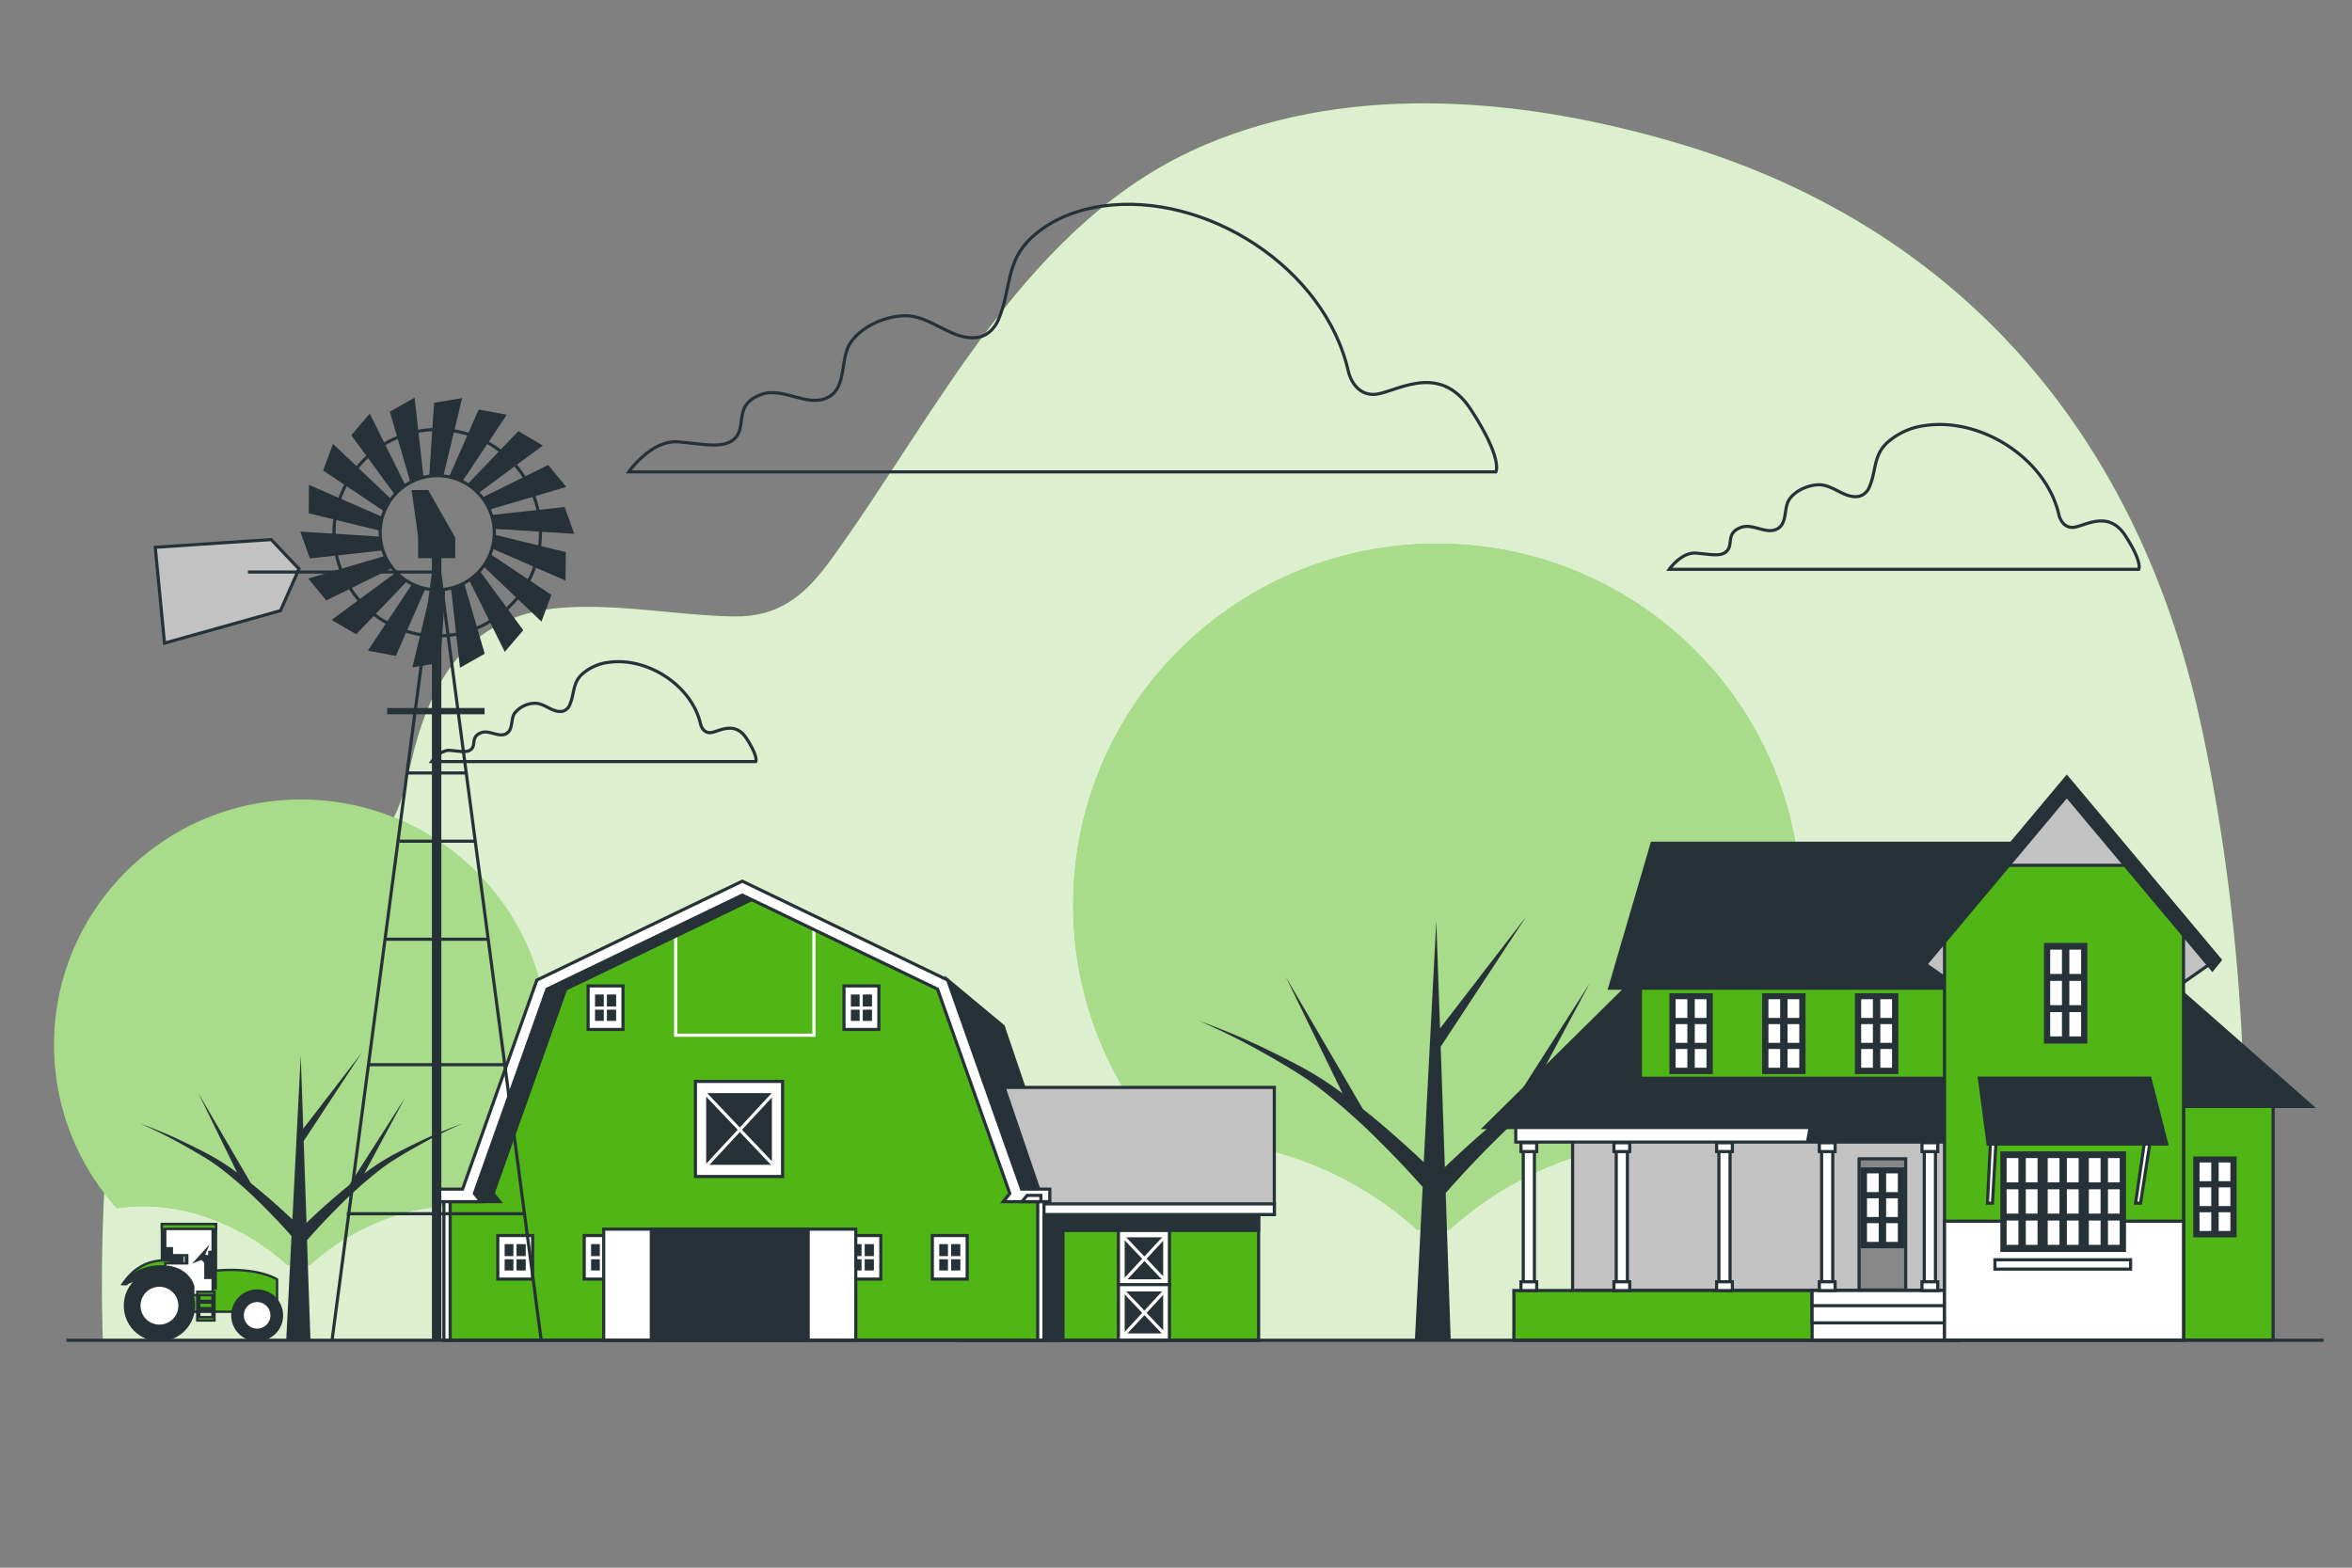 <svg xmlns="http://www.w3.org/2000/svg" viewBox="0 0 750 500"><rect x="0" y="0" width="750" height="500" fill="#808080" stroke="none"/><g id="freepik--background-simple--inject-2"><path d="M713.12,425.68c5.67-64.74,2.35-132.83-11.65-196.24C681.66,139.68,625.91,73,536.36,46.09c-48.62-14.62-103.95-20.18-151.86,0-57.18,24.14-85.11,85-119.54,132.44-8.24,11.36-16.54,18.34-31.07,18.08-18.2-.33-36.51-4.13-54.77-2.77-30.64,2.27-42.65,24.38-48.55,51.59-2.11,9.73-5.49,20-13.49,25.89-3.34,2.47-7.27,4-11.15,5.5-31,12-50.15,19.74-65.27,50-10.5,36.73-7.87,100.57-7.87,100.57H721.87Z" style="fill:#50B615"></path><path d="M713.12,425.68c5.67-64.74,2.35-132.83-11.65-196.24C681.66,139.68,625.91,73,536.36,46.09c-48.62-14.62-103.95-20.18-151.86,0-57.18,24.14-85.11,85-119.54,132.44-8.24,11.36-16.54,18.34-31.07,18.08-18.2-.33-36.51-4.13-54.77-2.77-30.64,2.27-42.65,24.38-48.55,51.59-2.11,9.73-5.49,20-13.49,25.89-3.34,2.47-7.27,4-11.15,5.5-31,12-50.15,19.74-65.27,50-10.5,36.73-7.87,100.57-7.87,100.57H721.87Z" style="fill:#fff;opacity:0.8"></path></g><g id="freepik--Clouds--inject-2"><path d="M430,118.61c-7.34-33-45.37-57.58-78.51-52.87-8.26,1.18-16.3,4.27-22.51,10-8.46,7.78-6.45,16.62-10.64,26.27-1.17,2.68-3.44,5.06-6.32,5.55-8.24,1.42-14.88-6.8-23.23-6.86-6.24-.05-14.22,3.4-17.7,8.79-3.24,5-1,13.78-6.81,17.11-6.53,3.72-14.46-3.36-21.52-.8-8.76,3.19-4.78,9.56-8,13.54s-9.56,2.4-18.33,1.6-15.93,9.56-15.93,9.56H477s2.39-4-8-19.92-24.7-4.78-31.07-4.78S430,118.62,430,118.61Z" style="fill:none;stroke:#263238;stroke-miterlimit:10"></path><path d="M656.58,164.33c-4-17.87-24.57-31.18-42.53-28.63a22.43,22.43,0,0,0-12.18,5.4c-4.59,4.22-3.5,9-5.77,14.23a4.89,4.89,0,0,1-3.42,3c-4.47.76-8.06-3.69-12.58-3.72-3.38,0-7.71,1.84-9.59,4.76-1.76,2.72-.53,7.46-3.69,9.27-3.54,2-7.83-1.82-11.65-.43-4.75,1.72-2.59,5.17-4.32,7.33s-5.18,1.3-9.93.87-8.63,5.17-8.63,5.17H682s1.3-2.15-4.31-10.78-13.38-2.59-16.83-2.59S656.58,164.34,656.58,164.33Z" style="fill:none;stroke:#263238;stroke-miterlimit:10"></path><path d="M223.41,231c-2.75-12.33-16.95-21.51-29.33-19.75a15.47,15.47,0,0,0-8.41,3.73c-3.16,2.9-2.41,6.21-4,9.81a3.34,3.34,0,0,1-2.35,2.07c-3.08.53-5.56-2.54-8.68-2.56a8.4,8.4,0,0,0-6.61,3.28c-1.21,1.88-.37,5.15-2.55,6.39-2.44,1.4-5.4-1.25-8-.29-3.27,1.19-1.78,3.57-3,5.06s-3.57.89-6.85.59-5.95,3.57-5.95,3.57H241s.89-1.49-3-7.44-9.23-1.78-11.61-1.78S223.41,231,223.41,231Z" style="fill:none;stroke:#263238;stroke-miterlimit:10"></path></g><g id="freepik--Trees--inject-2"><path d="M458.22,173.4c-64.08,0-116,51.59-116,115.23a114.39,114.39,0,0,0,29.53,76.81,88.53,88.53,0,0,1,40.64,3.7,111.45,111.45,0,0,1,39.47,23.05h10.39a111.56,111.56,0,0,1,39.47-23.05,88.57,88.57,0,0,1,42.71-3.38,114.34,114.34,0,0,0,29.83-77.13C574.24,225,522.3,173.4,458.22,173.4Z" style="fill:#50B615"></path><path d="M458.22,173.4c-64.08,0-116,51.59-116,115.23a114.39,114.39,0,0,0,29.53,76.81,88.53,88.53,0,0,1,40.64,3.7,111.45,111.45,0,0,1,39.47,23.05h10.39a111.56,111.56,0,0,1,39.47-23.05,88.57,88.57,0,0,1,42.71-3.38,114.34,114.34,0,0,0,29.83-77.13C574.24,225,522.3,173.4,458.22,173.4Z" style="fill:#fff;opacity:0.5"></path><path d="M512.23,334.85q-5.36,2.59-10.6,5.38a104.4,104.4,0,0,0-10.14,6.25c-1.21.84-2.4,1.71-3.58,2.58l19-35.41-26.08,40.84q-4,3.19-7.78,6.51c-4.21,3.67-8.31,7.4-12.32,11.25l-1.33-38.41,27.29-41.54L459.2,328,458,293.65l-2,38.47h0l-2,38.56q-5.22-4.95-10.66-9.69c-2.86-2.48-5.78-4.93-8.76-7.3L410,311.57l18.12,37.17c-1-.76-2.07-1.52-3.14-2.26a104.24,104.24,0,0,0-10.13-6.25q-5.24-2.79-10.6-5.38a217.33,217.33,0,0,0-21.95-9.28,214.81,214.81,0,0,1,21.15,10.55q5.13,2.89,10.12,6a98.9,98.9,0,0,1,9.39,6.67,204.85,204.85,0,0,1,17,15.31c4.73,4.69,9.32,9.54,13.7,14.47l-2.49,48.93h11.43L461,380.51c4.9-5.6,10.11-11.13,15.47-16.45a206.46,206.46,0,0,1,17-15.31,99,99,0,0,1,9.4-6.67c3.32-2.05,6.7-4,10.11-6a215,215,0,0,1,21.16-10.55A217.33,217.33,0,0,0,512.23,334.85Z" style="fill:#263238"></path><path d="M96,255c-43.5,0-78.76,35-78.76,78.22a77.65,77.65,0,0,0,20,52.13,60.09,60.09,0,0,1,27.59,2.51A75.56,75.56,0,0,1,91.7,403.52h7.06a75.76,75.76,0,0,1,26.79-15.65,60.17,60.17,0,0,1,29-2.29,77.6,77.6,0,0,0,20.25-52.35C174.79,290,139.53,255,96,255Z" style="fill:#50B615"></path><path d="M96,255c-43.5,0-78.76,35-78.76,78.22a77.65,77.65,0,0,0,20,52.13,60.09,60.09,0,0,1,27.59,2.51A75.56,75.56,0,0,1,91.7,403.52h7.06a75.76,75.76,0,0,1,26.79-15.65,60.17,60.17,0,0,1,29-2.29,77.6,77.6,0,0,0,20.25-52.35C174.79,290,139.53,255,96,255Z" style="fill:#fff;opacity:0.5"></path><path d="M132.7,364.6c-2.43,1.17-4.83,2.38-7.2,3.65a69.72,69.72,0,0,0-6.88,4.24c-.82.57-1.63,1.16-2.43,1.75l12.9-24-17.7,27.72c-1.8,1.44-3.56,2.92-5.29,4.42-2.86,2.49-5.64,5-8.36,7.64l-.9-26.08,18.52-28.2L96.7,360l-.8-23.34-1.33,26.11h0l-1.33,26.17c-2.37-2.24-4.78-4.42-7.24-6.57-2-1.69-3.92-3.35-6-5L63.31,348.79,75.61,374c-.71-.51-1.41-1-2.13-1.53a69.72,69.72,0,0,0-6.88-4.24c-2.37-1.27-4.77-2.48-7.2-3.65a145.84,145.84,0,0,0-14.9-6.3,145.51,145.51,0,0,1,14.36,7.16c2.32,1.31,4.61,2.65,6.87,4A68.5,68.5,0,0,1,72.1,374a137.85,137.85,0,0,1,11.57,10.4c3.2,3.18,6.32,6.47,9.29,9.82l-1.69,33.21H99l-1.1-31.87c3.33-3.8,6.87-7.55,10.5-11.16A139.31,139.31,0,0,1,120,374a68.65,68.65,0,0,1,6.38-4.53c2.26-1.39,4.55-2.73,6.87-4a145.51,145.51,0,0,1,14.36-7.16A145.84,145.84,0,0,0,132.7,364.6Z" style="fill:#263238"></path></g><g id="freepik--House--inject-2"><rect x="501.47" y="360.82" width="119.62" height="50.79" style="fill:#c2c2c2;stroke:#263238;stroke-miterlimit:10"></rect><rect x="483.34" y="357.54" width="140.89" height="6.71" style="fill:#fff;stroke:#263238;stroke-miterlimit:10"></rect><polygon points="521.24 312.39 473.42 359.62 577.21 359.62 576.41 363.99 624.43 363.99 624.43 310.04 523.43 310.04 521.24 312.39" style="fill:#263238;stroke:#263238;stroke-miterlimit:10"></polygon><rect x="523.1" y="310.04" width="102.05" height="33.86" style="fill:#50B615;stroke:#263238;stroke-miterlimit:10"></rect><polygon points="661.57 315.18 513.29 315.18 526.83 268.94 661.57 268.94 661.57 315.18" style="fill:#263238;stroke:#263238;stroke-miterlimit:10"></polygon><rect x="532.83" y="317.28" width="12.84" height="24.79" style="fill:#263238;stroke:#263238;stroke-miterlimit:10"></rect><rect x="533.82" y="318.19" width="4.74" height="6.97" style="fill:#fff;stroke:#263238;stroke-miterlimit:10"></rect><rect x="539.92" y="318.19" width="4.74" height="6.97" style="fill:#fff;stroke:#263238;stroke-miterlimit:10"></rect><rect x="533.82" y="326.13" width="4.74" height="6.97" style="fill:#fff;stroke:#263238;stroke-miterlimit:10"></rect><rect x="539.92" y="326.13" width="4.74" height="6.97" style="fill:#fff;stroke:#263238;stroke-miterlimit:10"></rect><rect x="533.82" y="334.07" width="4.74" height="6.97" style="fill:#fff;stroke:#263238;stroke-miterlimit:10"></rect><rect x="539.92" y="334.07" width="4.74" height="6.97" style="fill:#fff;stroke:#263238;stroke-miterlimit:10"></rect><rect x="562.41" y="317.28" width="12.84" height="24.79" style="fill:#263238;stroke:#263238;stroke-miterlimit:10"></rect><rect x="563.41" y="318.19" width="4.74" height="6.97" style="fill:#fff;stroke:#263238;stroke-miterlimit:10"></rect><rect x="569.51" y="318.19" width="4.74" height="6.97" style="fill:#fff;stroke:#263238;stroke-miterlimit:10"></rect><rect x="563.41" y="326.13" width="4.74" height="6.97" style="fill:#fff;stroke:#263238;stroke-miterlimit:10"></rect><rect x="569.51" y="326.13" width="4.74" height="6.97" style="fill:#fff;stroke:#263238;stroke-miterlimit:10"></rect><rect x="563.41" y="334.07" width="4.74" height="6.97" style="fill:#fff;stroke:#263238;stroke-miterlimit:10"></rect><rect x="569.51" y="334.07" width="4.74" height="6.97" style="fill:#fff;stroke:#263238;stroke-miterlimit:10"></rect><rect x="591.99" y="317.28" width="12.84" height="24.79" style="fill:#263238;stroke:#263238;stroke-miterlimit:10"></rect><rect x="592.99" y="318.19" width="4.74" height="6.97" style="fill:#fff;stroke:#263238;stroke-miterlimit:10"></rect><rect x="599.09" y="318.19" width="4.74" height="6.97" style="fill:#fff;stroke:#263238;stroke-miterlimit:10"></rect><rect x="592.99" y="326.13" width="4.74" height="6.97" style="fill:#fff;stroke:#263238;stroke-miterlimit:10"></rect><rect x="599.09" y="326.13" width="4.74" height="6.97" style="fill:#fff;stroke:#263238;stroke-miterlimit:10"></rect><rect x="592.99" y="334.07" width="4.74" height="6.97" style="fill:#fff;stroke:#263238;stroke-miterlimit:10"></rect><rect x="599.09" y="334.07" width="4.74" height="6.97" style="fill:#fff;stroke:#263238;stroke-miterlimit:10"></rect><rect x="482.74" y="411.6" width="141.56" height="15.86" style="fill:#50B615;stroke:#263238;stroke-miterlimit:10"></rect><rect x="577.84" y="411.6" width="46.46" height="15.86" style="fill:#fff;stroke:#263238;stroke-miterlimit:10"></rect><rect x="577.84" y="411.6" width="46.46" height="10.32" style="fill:#fff;stroke:#263238;stroke-miterlimit:10"></rect><rect x="577.84" y="411.6" width="46.46" height="4.83" style="fill:#fff;stroke:#263238;stroke-miterlimit:10"></rect><rect x="696.27" y="350.29" width="28.58" height="77.1" style="fill:#50B615;stroke:#263238;stroke-miterlimit:10"></rect><polygon points="693.31 352.89 737.17 352.89 693.64 314.58 693.31 352.89" style="fill:#263238;stroke:#263238;stroke-miterlimit:10"></polygon><rect x="699.88" y="369.35" width="12.84" height="24.79" style="fill:#263238;stroke:#263238;stroke-miterlimit:10"></rect><rect x="700.88" y="370.26" width="4.74" height="6.97" style="fill:#fff;stroke:#263238;stroke-miterlimit:10"></rect><rect x="706.98" y="370.26" width="4.74" height="6.97" style="fill:#fff;stroke:#263238;stroke-miterlimit:10"></rect><rect x="700.88" y="378.2" width="4.74" height="6.97" style="fill:#fff;stroke:#263238;stroke-miterlimit:10"></rect><rect x="706.98" y="378.2" width="4.74" height="6.97" style="fill:#fff;stroke:#263238;stroke-miterlimit:10"></rect><rect x="700.88" y="386.14" width="4.74" height="6.97" style="fill:#fff;stroke:#263238;stroke-miterlimit:10"></rect><rect x="706.98" y="386.14" width="4.74" height="6.97" style="fill:#fff;stroke:#263238;stroke-miterlimit:10"></rect><polygon points="705.12 307.16 694.99 314.25 694.99 291.81 705.12 307.16" style="fill:#c2c2c2;stroke:#263238;stroke-miterlimit:10"></polygon><polygon points="613.5 307.16 623.62 314.25 623.62 291.81 613.5 307.16" style="fill:#c2c2c2;stroke:#263238;stroke-miterlimit:10"></polygon><polygon points="696.27 427.39 620.07 427.39 620.07 297.53 658.37 252.56 696.27 297.53 696.27 427.39" style="fill:#50B615;stroke:#263238;stroke-miterlimit:10"></polygon><polygon points="678.1 275.98 658.37 252.56 638.42 275.98 678.1 275.98" style="fill:#c2c2c2;stroke:#263238;stroke-miterlimit:10"></polygon><rect x="620.07" y="389.49" width="76.2" height="37.9" style="fill:#fff;stroke:#263238;stroke-miterlimit:10"></rect><rect x="638.37" y="367.71" width="12.85" height="31.1" style="fill:#263238;stroke:#263238;stroke-miterlimit:10"></rect><rect x="639.37" y="368.86" width="4.75" height="8.75" style="fill:#fff;stroke:#263238;stroke-miterlimit:10"></rect><rect x="645.48" y="368.86" width="4.75" height="8.75" style="fill:#fff;stroke:#263238;stroke-miterlimit:10"></rect><rect x="639.37" y="378.82" width="4.75" height="8.75" style="fill:#fff;stroke:#263238;stroke-miterlimit:10"></rect><rect x="645.48" y="378.82" width="4.75" height="8.75" style="fill:#fff;stroke:#263238;stroke-miterlimit:10"></rect><rect x="639.37" y="388.78" width="4.75" height="8.75" style="fill:#fff;stroke:#263238;stroke-miterlimit:10"></rect><rect x="645.48" y="388.78" width="4.75" height="8.75" style="fill:#fff;stroke:#263238;stroke-miterlimit:10"></rect><rect x="651.47" y="367.71" width="12.85" height="31.1" style="fill:#263238;stroke:#263238;stroke-miterlimit:10"></rect><rect x="652.47" y="368.86" width="4.75" height="8.75" style="fill:#fff;stroke:#263238;stroke-miterlimit:10"></rect><rect x="658.58" y="368.86" width="4.75" height="8.75" style="fill:#fff;stroke:#263238;stroke-miterlimit:10"></rect><rect x="652.47" y="378.82" width="4.75" height="8.75" style="fill:#fff;stroke:#263238;stroke-miterlimit:10"></rect><rect x="658.58" y="378.82" width="4.75" height="8.75" style="fill:#fff;stroke:#263238;stroke-miterlimit:10"></rect><rect x="652.47" y="388.78" width="4.75" height="8.75" style="fill:#fff;stroke:#263238;stroke-miterlimit:10"></rect><rect x="658.58" y="388.78" width="4.75" height="8.75" style="fill:#fff;stroke:#263238;stroke-miterlimit:10"></rect><rect x="664.58" y="367.71" width="12.85" height="31.1" style="fill:#263238;stroke:#263238;stroke-miterlimit:10"></rect><rect x="665.58" y="368.86" width="4.75" height="8.75" style="fill:#fff;stroke:#263238;stroke-miterlimit:10"></rect><rect x="671.68" y="368.86" width="4.75" height="8.75" style="fill:#fff;stroke:#263238;stroke-miterlimit:10"></rect><rect x="665.58" y="378.82" width="4.75" height="8.75" style="fill:#fff;stroke:#263238;stroke-miterlimit:10"></rect><rect x="671.68" y="378.82" width="4.75" height="8.75" style="fill:#fff;stroke:#263238;stroke-miterlimit:10"></rect><rect x="665.58" y="388.78" width="4.75" height="8.75" style="fill:#fff;stroke:#263238;stroke-miterlimit:10"></rect><rect x="671.68" y="388.78" width="4.75" height="8.75" style="fill:#fff;stroke:#263238;stroke-miterlimit:10"></rect><rect x="636.14" y="401.79" width="43.26" height="2.98" style="fill:#fff;stroke:#263238;stroke-miterlimit:10"></rect><polygon points="612.16 309.42 612.54 309.42 659.06 253.88 705.47 309.27 707.98 306.17 659.06 247.78 609.72 306.69 612.16 309.42" style="fill:#263238;stroke:#263238;stroke-miterlimit:10"></polygon><rect x="485.73" y="366.44" width="3.56" height="42.5" style="fill:#fff;stroke:#263238;stroke-miterlimit:10"></rect><rect x="485" y="364.47" width="5.02" height="2.81" style="fill:#fff;stroke:#263238;stroke-miterlimit:10"></rect><rect x="485" y="408.81" width="5.02" height="2.81" style="fill:#fff;stroke:#263238;stroke-miterlimit:10"></rect><rect x="515.38" y="366.44" width="3.56" height="42.5" style="fill:#fff;stroke:#263238;stroke-miterlimit:10"></rect><rect x="514.65" y="364.47" width="5.03" height="2.81" style="fill:#fff;stroke:#263238;stroke-miterlimit:10"></rect><rect x="514.65" y="408.81" width="5.03" height="2.81" style="fill:#fff;stroke:#263238;stroke-miterlimit:10"></rect><rect x="548.12" y="366.44" width="3.56" height="42.5" style="fill:#fff;stroke:#263238;stroke-miterlimit:10"></rect><rect x="547.39" y="364.47" width="5.02" height="2.81" style="fill:#fff;stroke:#263238;stroke-miterlimit:10"></rect><rect x="547.39" y="408.81" width="5.02" height="2.81" style="fill:#fff;stroke:#263238;stroke-miterlimit:10"></rect><rect x="580.87" y="366.44" width="3.56" height="42.5" style="fill:#fff;stroke:#263238;stroke-miterlimit:10"></rect><rect x="580.14" y="364.47" width="5.03" height="2.81" style="fill:#fff;stroke:#263238;stroke-miterlimit:10"></rect><rect x="580.14" y="408.81" width="5.03" height="2.81" style="fill:#fff;stroke:#263238;stroke-miterlimit:10"></rect><rect x="613.61" y="366.44" width="3.56" height="42.5" style="fill:#fff;stroke:#263238;stroke-miterlimit:10"></rect><rect x="612.88" y="364.47" width="5.03" height="2.81" style="fill:#fff;stroke:#263238;stroke-miterlimit:10"></rect><rect x="612.88" y="408.81" width="5.03" height="2.81" style="fill:#fff;stroke:#263238;stroke-miterlimit:10"></rect><rect x="592.83" y="369.59" width="14.85" height="41.84" style="fill:#878787;stroke:#263238;stroke-miterlimit:10"></rect><rect x="593.84" y="372.83" width="12.84" height="24.79" style="fill:#263238;stroke:#263238;stroke-miterlimit:10"></rect><rect x="594.84" y="373.74" width="4.74" height="6.97" style="fill:#fff;stroke:#263238;stroke-miterlimit:10"></rect><rect x="600.94" y="373.74" width="4.74" height="6.97" style="fill:#fff;stroke:#263238;stroke-miterlimit:10"></rect><rect x="594.84" y="381.68" width="4.74" height="6.97" style="fill:#fff;stroke:#263238;stroke-miterlimit:10"></rect><rect x="600.94" y="381.68" width="4.74" height="6.97" style="fill:#fff;stroke:#263238;stroke-miterlimit:10"></rect><rect x="594.84" y="389.62" width="4.74" height="6.97" style="fill:#fff;stroke:#263238;stroke-miterlimit:10"></rect><rect x="600.94" y="389.62" width="4.74" height="6.97" style="fill:#fff;stroke:#263238;stroke-miterlimit:10"></rect><rect x="652.26" y="301.24" width="12.85" height="31.1" style="fill:#263238;stroke:#263238;stroke-miterlimit:10"></rect><rect x="653.26" y="302.38" width="4.75" height="8.75" style="fill:#fff;stroke:#263238;stroke-miterlimit:10"></rect><rect x="659.37" y="302.38" width="4.75" height="8.75" style="fill:#fff;stroke:#263238;stroke-miterlimit:10"></rect><rect x="653.26" y="312.34" width="4.75" height="8.75" style="fill:#fff;stroke:#263238;stroke-miterlimit:10"></rect><rect x="659.37" y="312.34" width="4.75" height="8.75" style="fill:#fff;stroke:#263238;stroke-miterlimit:10"></rect><rect x="653.26" y="322.3" width="4.75" height="8.75" style="fill:#fff;stroke:#263238;stroke-miterlimit:10"></rect><rect x="659.37" y="322.3" width="4.75" height="8.75" style="fill:#fff;stroke:#263238;stroke-miterlimit:10"></rect><polygon points="634.75 363.29 633.76 383.73 635.35 383.73 636.54 363.29 634.75 363.29" style="fill:#fff;stroke:#263238;stroke-miterlimit:10"></polygon><polygon points="683.97 363.29 680.99 383.73 682.58 383.73 685.75 363.29 683.97 363.29" style="fill:#fff;stroke:#263238;stroke-miterlimit:10"></polygon><polygon points="690.91 364.88 633.96 364.88 631.18 343.85 685.55 343.85 690.91 364.88" style="fill:#263238;stroke:#263238;stroke-miterlimit:10"></polygon></g><g id="freepik--Tractor--inject-2"><rect x="51.62" y="390.4" width="17.26" height="22.67" style="fill:#263238;stroke:#263238;stroke-miterlimit:10;stroke-width:0.75px"></rect><rect x="58.22" y="391.96" width="1.04" height="21.11" style="fill:#fff;stroke:#263238;stroke-miterlimit:10;stroke-width:0.75px"></rect><rect x="51.62" y="390.4" width="17.26" height="1.69" style="fill:#50B615;stroke:#263238;stroke-miterlimit:10;stroke-width:0.75px"></rect><path d="M61.16,418.37h27.2V408.05s-6.07-4-19.58-2.8v5.69H63s-1.74-6.27-5.79-8-12.54-1.84-18,6.56h1.07a8,8,0,0,1,5.49-1.84h9.84v10.71Z" style="fill:#50B615;stroke:#263238;stroke-miterlimit:10;stroke-width:0.75px"></path><polygon points="65.5 407.57 65.5 402.65 64.35 401.39 62.61 402.07 63.79 400.78 65.6 398.79 64.93 400.33 66.76 400.91 66.76 399.27 67.81 399.27 67.81 391.96 52.69 391.96 52.69 398.11 54.8 398.11 54.8 400.33 59.72 400.33 59.72 402.94 52.69 402.94 52.69 413.06 67.81 413.06 67.81 407.57 65.5 407.57" style="fill:#fff;stroke:#263238;stroke-miterlimit:10;stroke-width:0.75px"></polygon><path d="M62.9,412v9.17h5.5V412Zm4.86,1.06v1.84H63.54v-1.84Zm0,2.41v1.74H63.54v-1.74Zm-4.22,4.63v-2.31h4.22v2.31Z" style="fill:#50B615;stroke:#263238;stroke-miterlimit:10;stroke-width:0.75px"></path><path d="M39.17,409.5s3.86-5.7,12.45-5.6,10,6.37,10,6.37v3H45.15L44.77,408s-3.38.39-4.53,1.55Z" style="fill:#263238;stroke:#263238;stroke-miterlimit:10;stroke-width:0.75px"></path><circle cx="50.84" cy="416.44" r="11" style="fill:#263238;stroke:#263238;stroke-miterlimit:10;stroke-width:0.75px"></circle><circle cx="50.84" cy="416.44" r="6.41" style="fill:#fff;stroke:#263238;stroke-miterlimit:10;stroke-width:0.75px"></circle><circle cx="82" cy="419.53" r="7.91" transform="translate(-336.97 334.74) rotate(-67.5)" style="fill:#263238;stroke:#263238;stroke-miterlimit:10;stroke-width:0.75px"></circle><path d="M86.61,419.53a4.61,4.61,0,1,0-4.61,4.6A4.61,4.61,0,0,0,86.61,419.53Z" style="fill:#fff;stroke:#263238;stroke-miterlimit:10;stroke-width:0.75px"></path></g><g id="freepik--farm-house--inject-2"><polygon points="302.19 312.59 319.9 327.32 334.63 370.71 320.69 370.71 302.19 312.59" style="fill:#263238;stroke:#263238;stroke-miterlimit:10"></polygon><rect x="305.6" y="346.82" width="100.75" height="40.55" style="fill:#c2c2c2;stroke:#263238;stroke-miterlimit:10"></rect><rect x="305.6" y="386.92" width="95.75" height="40.55" style="fill:#50B615;stroke:#263238;stroke-miterlimit:10"></rect><rect x="305.6" y="386.92" width="33.36" height="40.55" style="fill:#263238;stroke:#263238;stroke-miterlimit:10"></rect><rect x="305.6" y="386.92" width="95.75" height="5.53" style="fill:#263238;stroke:#263238;stroke-miterlimit:10"></rect><polygon points="305.6 387.36 332.03 387.36 331.91 381.26 320.17 346.82 305.6 346.82 305.6 387.36" style="fill:#263238;stroke:#263238;stroke-miterlimit:10"></polygon><rect x="305.6" y="383.97" width="100.75" height="3.39" style="fill:#fff;stroke:#263238;stroke-miterlimit:10"></rect><polygon points="331.91 381.26 331.91 427.46 142.55 427.46 142.55 381.26 149.17 381.26 149 381.05 172.8 314.03 215.45 293.49 236.69 283.26 259.54 294.26 300.58 314.03 324.27 381.05 324.1 381.26 331.91 381.26" style="fill:#50B615;stroke:#263238;stroke-miterlimit:10"></polygon><rect x="330.91" y="381.26" width="2" height="46.2" style="fill:#fff;stroke:#263238;stroke-miterlimit:10"></rect><rect x="141.55" y="381.26" width="2" height="46.2" style="fill:#fff;stroke:#263238;stroke-miterlimit:10"></rect><rect x="269.75" y="394.06" width="11.12" height="13.89" style="fill:#fff;stroke:#263238;stroke-miterlimit:10"></rect><rect x="271.94" y="396.8" width="6.73" height="8.41" style="fill:#263238"></rect><line x1="275.23" y1="395.05" x2="275.23" y2="406.7" style="fill:none;stroke:#fff;stroke-miterlimit:10"></line><line x1="270.41" y1="401.13" x2="279.79" y2="401.13" style="fill:none;stroke:#fff;stroke-miterlimit:10"></line><rect x="297.3" y="394.06" width="11.12" height="13.89" style="fill:#fff;stroke:#263238;stroke-miterlimit:10"></rect><rect x="299.5" y="396.8" width="6.73" height="8.41" style="fill:#263238"></rect><line x1="302.79" y1="395.05" x2="302.79" y2="406.7" style="fill:none;stroke:#fff;stroke-miterlimit:10"></line><line x1="297.97" y1="401.13" x2="307.35" y2="401.13" style="fill:none;stroke:#fff;stroke-miterlimit:10"></line><rect x="221.76" y="344.91" width="27.79" height="30.33" style="fill:#fff;stroke:#263238;stroke-miterlimit:10"></rect><rect x="225.18" y="348.64" width="20.96" height="22.87" style="fill:#263238"></rect><line x1="223.06" y1="374.19" x2="247.61" y2="347.71" style="fill:none;stroke:#fff;stroke-miterlimit:10"></line><line x1="248.02" y1="373.07" x2="223.54" y2="347.31" style="fill:none;stroke:#fff;stroke-miterlimit:10"></line><rect x="356.64" y="392.45" width="16.27" height="17.75" style="fill:#fff;stroke:#263238;stroke-miterlimit:10"></rect><rect x="358.64" y="394.63" width="12.27" height="13.39" style="fill:#263238"></rect><line x1="357.4" y1="409.58" x2="371.77" y2="394.08" style="fill:none;stroke:#fff;stroke-miterlimit:10"></line><line x1="372.01" y1="408.93" x2="357.68" y2="393.85" style="fill:none;stroke:#fff;stroke-miterlimit:10"></line><rect x="356.64" y="409.71" width="16.27" height="17.75" style="fill:#fff;stroke:#263238;stroke-miterlimit:10"></rect><rect x="358.64" y="411.89" width="12.27" height="13.39" style="fill:#263238"></rect><line x1="357.4" y1="426.84" x2="371.77" y2="411.34" style="fill:none;stroke:#fff;stroke-miterlimit:10"></line><line x1="372.01" y1="426.19" x2="357.68" y2="411.11" style="fill:none;stroke:#fff;stroke-miterlimit:10"></line><rect x="269.13" y="314.45" width="11.12" height="13.89" style="fill:#fff;stroke:#263238;stroke-miterlimit:10"></rect><rect x="271.33" y="317.19" width="6.73" height="8.41" style="fill:#263238"></rect><line x1="274.62" y1="315.44" x2="274.62" y2="327.09" style="fill:none;stroke:#fff;stroke-miterlimit:10"></line><line x1="269.8" y1="321.52" x2="279.18" y2="321.52" style="fill:none;stroke:#fff;stroke-miterlimit:10"></line><rect x="187.54" y="314.45" width="11.12" height="13.89" style="fill:#fff;stroke:#263238;stroke-miterlimit:10"></rect><rect x="189.74" y="317.19" width="6.73" height="8.41" style="fill:#263238"></rect><line x1="193.03" y1="315.44" x2="193.03" y2="327.09" style="fill:none;stroke:#fff;stroke-miterlimit:10"></line><line x1="188.21" y1="321.52" x2="197.59" y2="321.52" style="fill:none;stroke:#fff;stroke-miterlimit:10"></line><rect x="158.73" y="394.06" width="11.11" height="13.89" style="fill:#fff;stroke:#263238;stroke-miterlimit:10"></rect><rect x="160.92" y="396.8" width="6.73" height="8.41" style="fill:#263238"></rect><line x1="164.21" y1="395.05" x2="164.21" y2="406.7" style="fill:none;stroke:#fff;stroke-miterlimit:10"></line><line x1="159.4" y1="401.13" x2="168.77" y2="401.13" style="fill:none;stroke:#fff;stroke-miterlimit:10"></line><rect x="186.29" y="394.06" width="11.11" height="13.89" style="fill:#fff;stroke:#263238;stroke-miterlimit:10"></rect><rect x="188.48" y="396.8" width="6.73" height="8.41" style="fill:#263238"></rect><line x1="191.77" y1="395.05" x2="191.77" y2="406.7" style="fill:none;stroke:#fff;stroke-miterlimit:10"></line><line x1="186.95" y1="401.13" x2="196.33" y2="401.13" style="fill:none;stroke:#fff;stroke-miterlimit:10"></line><rect x="192.51" y="392.03" width="80.38" height="35.43" style="fill:#fff;stroke:#263238;stroke-miterlimit:10"></rect><rect x="207.69" y="392.03" width="50.02" height="35.43" style="fill:#263238;stroke:#263238;stroke-miterlimit:10"></rect><polygon points="259.54 294.26 259.54 330.18 215.45 330.18 215.45 293.49 236.69 283.26 259.54 294.26" style="fill:none;stroke:#fff;stroke-miterlimit:10"></polygon><polygon points="157.23 380.66 180.38 315.48 241.98 285.81 237.24 283.52 214.65 293.88 173.41 313.74 150.14 379.26 149.63 379.26 149 381.05 149.17 381.26 144.83 381.26 144.83 383.26 159.34 383.26 157.23 380.66" style="fill:#263238;stroke:#263238;stroke-miterlimit:10"></polygon><polygon points="334.76 383.26 319.91 383.26 322.01 380.66 298.97 315.48 236.69 285.48 174.41 315.48 151.26 380.66 153.37 383.26 138.86 383.26 138.86 379.26 147.51 379.26 171.19 312.59 236.69 281.04 302.19 312.59 325.76 379.26 334.76 379.26 334.76 383.26" style="fill:#fff;stroke:#263238;stroke-miterlimit:10"></polygon><polygon points="325.88 383.26 331.91 383.26 331.91 381.26 327.5 381.26 325.88 383.26" style="fill:#fff;stroke:#263238;stroke-miterlimit:10"></polygon></g><g id="freepik--Windmill--inject-2"><polygon points="124.3 131.31 130.88 153.9 135.05 152.14 132.2 126.83 124.3 131.31" style="fill:#263238"></polygon><polygon points="112.02 138.81 125.92 157.79 129.24 154.72 117.9 131.91 112.02 138.81" style="fill:#263238"></polygon><polygon points="103.04 150.07 122.59 163.14 124.66 159.12 106.2 141.56 103.04 150.07" style="fill:#263238"></polygon><polygon points="98.45 163.71 121.3 169.31 121.86 164.82 98.51 154.64 98.45 163.71" style="fill:#263238"></polygon><polygon points="98.8 178.1 122.18 175.55 121.18 171.14 95.76 169.55 98.8 178.1" style="fill:#263238"></polygon><polygon points="104.05 191.51 125.15 181.11 122.7 177.31 98.27 184.51 104.05 191.51" style="fill:#263238"></polygon><polygon points="113.58 202.3 129.85 185.31 126.24 182.58 105.75 197.71 113.58 202.3" style="fill:#263238"></polygon><polygon points="126.22 209.19 135.69 187.66 131.38 186.33 117.29 207.55 126.22 209.19" style="fill:#263238"></polygon><polygon points="140.45 211.34 141.99 187.87 137.48 188.09 131.5 212.85 140.45 211.34" style="fill:#263238"></polygon><polygon points="154.56 208.5 147.99 185.91 143.82 187.67 146.67 212.98 154.56 208.5" style="fill:#263238"></polygon><polygon points="166.85 201 152.94 182.02 149.63 185.09 160.96 207.91 166.85 201" style="fill:#263238"></polygon><polygon points="175.83 189.74 156.27 176.67 154.21 180.69 172.66 198.25 175.83 189.74" style="fill:#263238"></polygon><polygon points="180.42 176.1 157.57 170.5 157.01 174.99 180.35 185.18 180.42 176.1" style="fill:#263238"></polygon><polygon points="180.07 161.71 156.68 164.26 157.69 168.67 183.11 170.26 180.07 161.71" style="fill:#263238"></polygon><polygon points="174.81 148.3 153.71 158.7 156.16 162.5 180.59 155.3 174.81 148.3" style="fill:#263238"></polygon><polygon points="165.29 137.51 149.02 154.5 152.62 157.23 173.12 142.1 165.29 137.51" style="fill:#263238"></polygon><polygon points="152.65 130.62 143.17 152.15 147.49 153.48 161.58 132.26 152.65 130.62" style="fill:#263238"></polygon><polygon points="138.41 128.47 136.87 151.94 141.39 151.72 147.37 126.96 138.41 128.47" style="fill:#263238"></polygon><circle cx="139.43" cy="169.91" r="32.92" style="fill:none;stroke:#263238;stroke-miterlimit:10"></circle><circle cx="139.43" cy="169.91" r="18.2" style="fill:none;stroke:#263238;stroke-miterlimit:10"></circle><line x1="139.23" y1="175.04" x2="105.89" y2="427.42" style="fill:none;stroke:#263238;stroke-miterlimit:10"></line><line x1="139.23" y1="175.04" x2="172.57" y2="427.42" style="fill:none;stroke:#263238;stroke-miterlimit:10"></line><line x1="139.23" y1="175.04" x2="139.23" y2="427.46" style="fill:none;stroke:#263238;stroke-miterlimit:10;stroke-width:3px"></line><polygon points="133.81 177.51 144.65 177.51 144.65 171.59 136.27 156.8 131.83 156.8 133.81 171.1 133.81 177.51" style="fill:#263238;stroke:#263238;stroke-miterlimit:10"></polygon><polygon points="86.48 172.09 95.35 181.45 89.44 194.76 52.46 205.12 49.5 174.55 86.48 172.09" style="fill:#c2c2c2;stroke:#263238;stroke-miterlimit:10"></polygon><line x1="139.23" y1="182.44" x2="79.08" y2="182.44" style="fill:#fff;stroke:#263238;stroke-miterlimit:10"></line><line x1="123.45" y1="226.81" x2="154.51" y2="226.81" style="fill:#fff;stroke:#263238;stroke-miterlimit:10;stroke-width:2px"></line><line x1="129.86" y1="246.53" x2="149.12" y2="246.53" style="fill:#fff;stroke:#263238;stroke-miterlimit:10"></line><line x1="127.36" y1="268.29" x2="151.62" y2="268.29" style="fill:#fff;stroke:#263238;stroke-miterlimit:10"></line><line x1="123.11" y1="299.56" x2="155.87" y2="299.56" style="fill:#fff;stroke:#263238;stroke-miterlimit:10"></line><line x1="117.61" y1="339.58" x2="161.37" y2="339.58" style="fill:#fff;stroke:#263238;stroke-miterlimit:10"></line><line x1="110.59" y1="387.11" x2="167.13" y2="387.11" style="fill:#fff;stroke:#263238;stroke-miterlimit:10"></line></g><g id="freepik--Floor--inject-2"><line x1="21.2" y1="427.46" x2="740.94" y2="427.46" style="fill:#fff;stroke:#263238;stroke-miterlimit:10"></line></g></svg>

